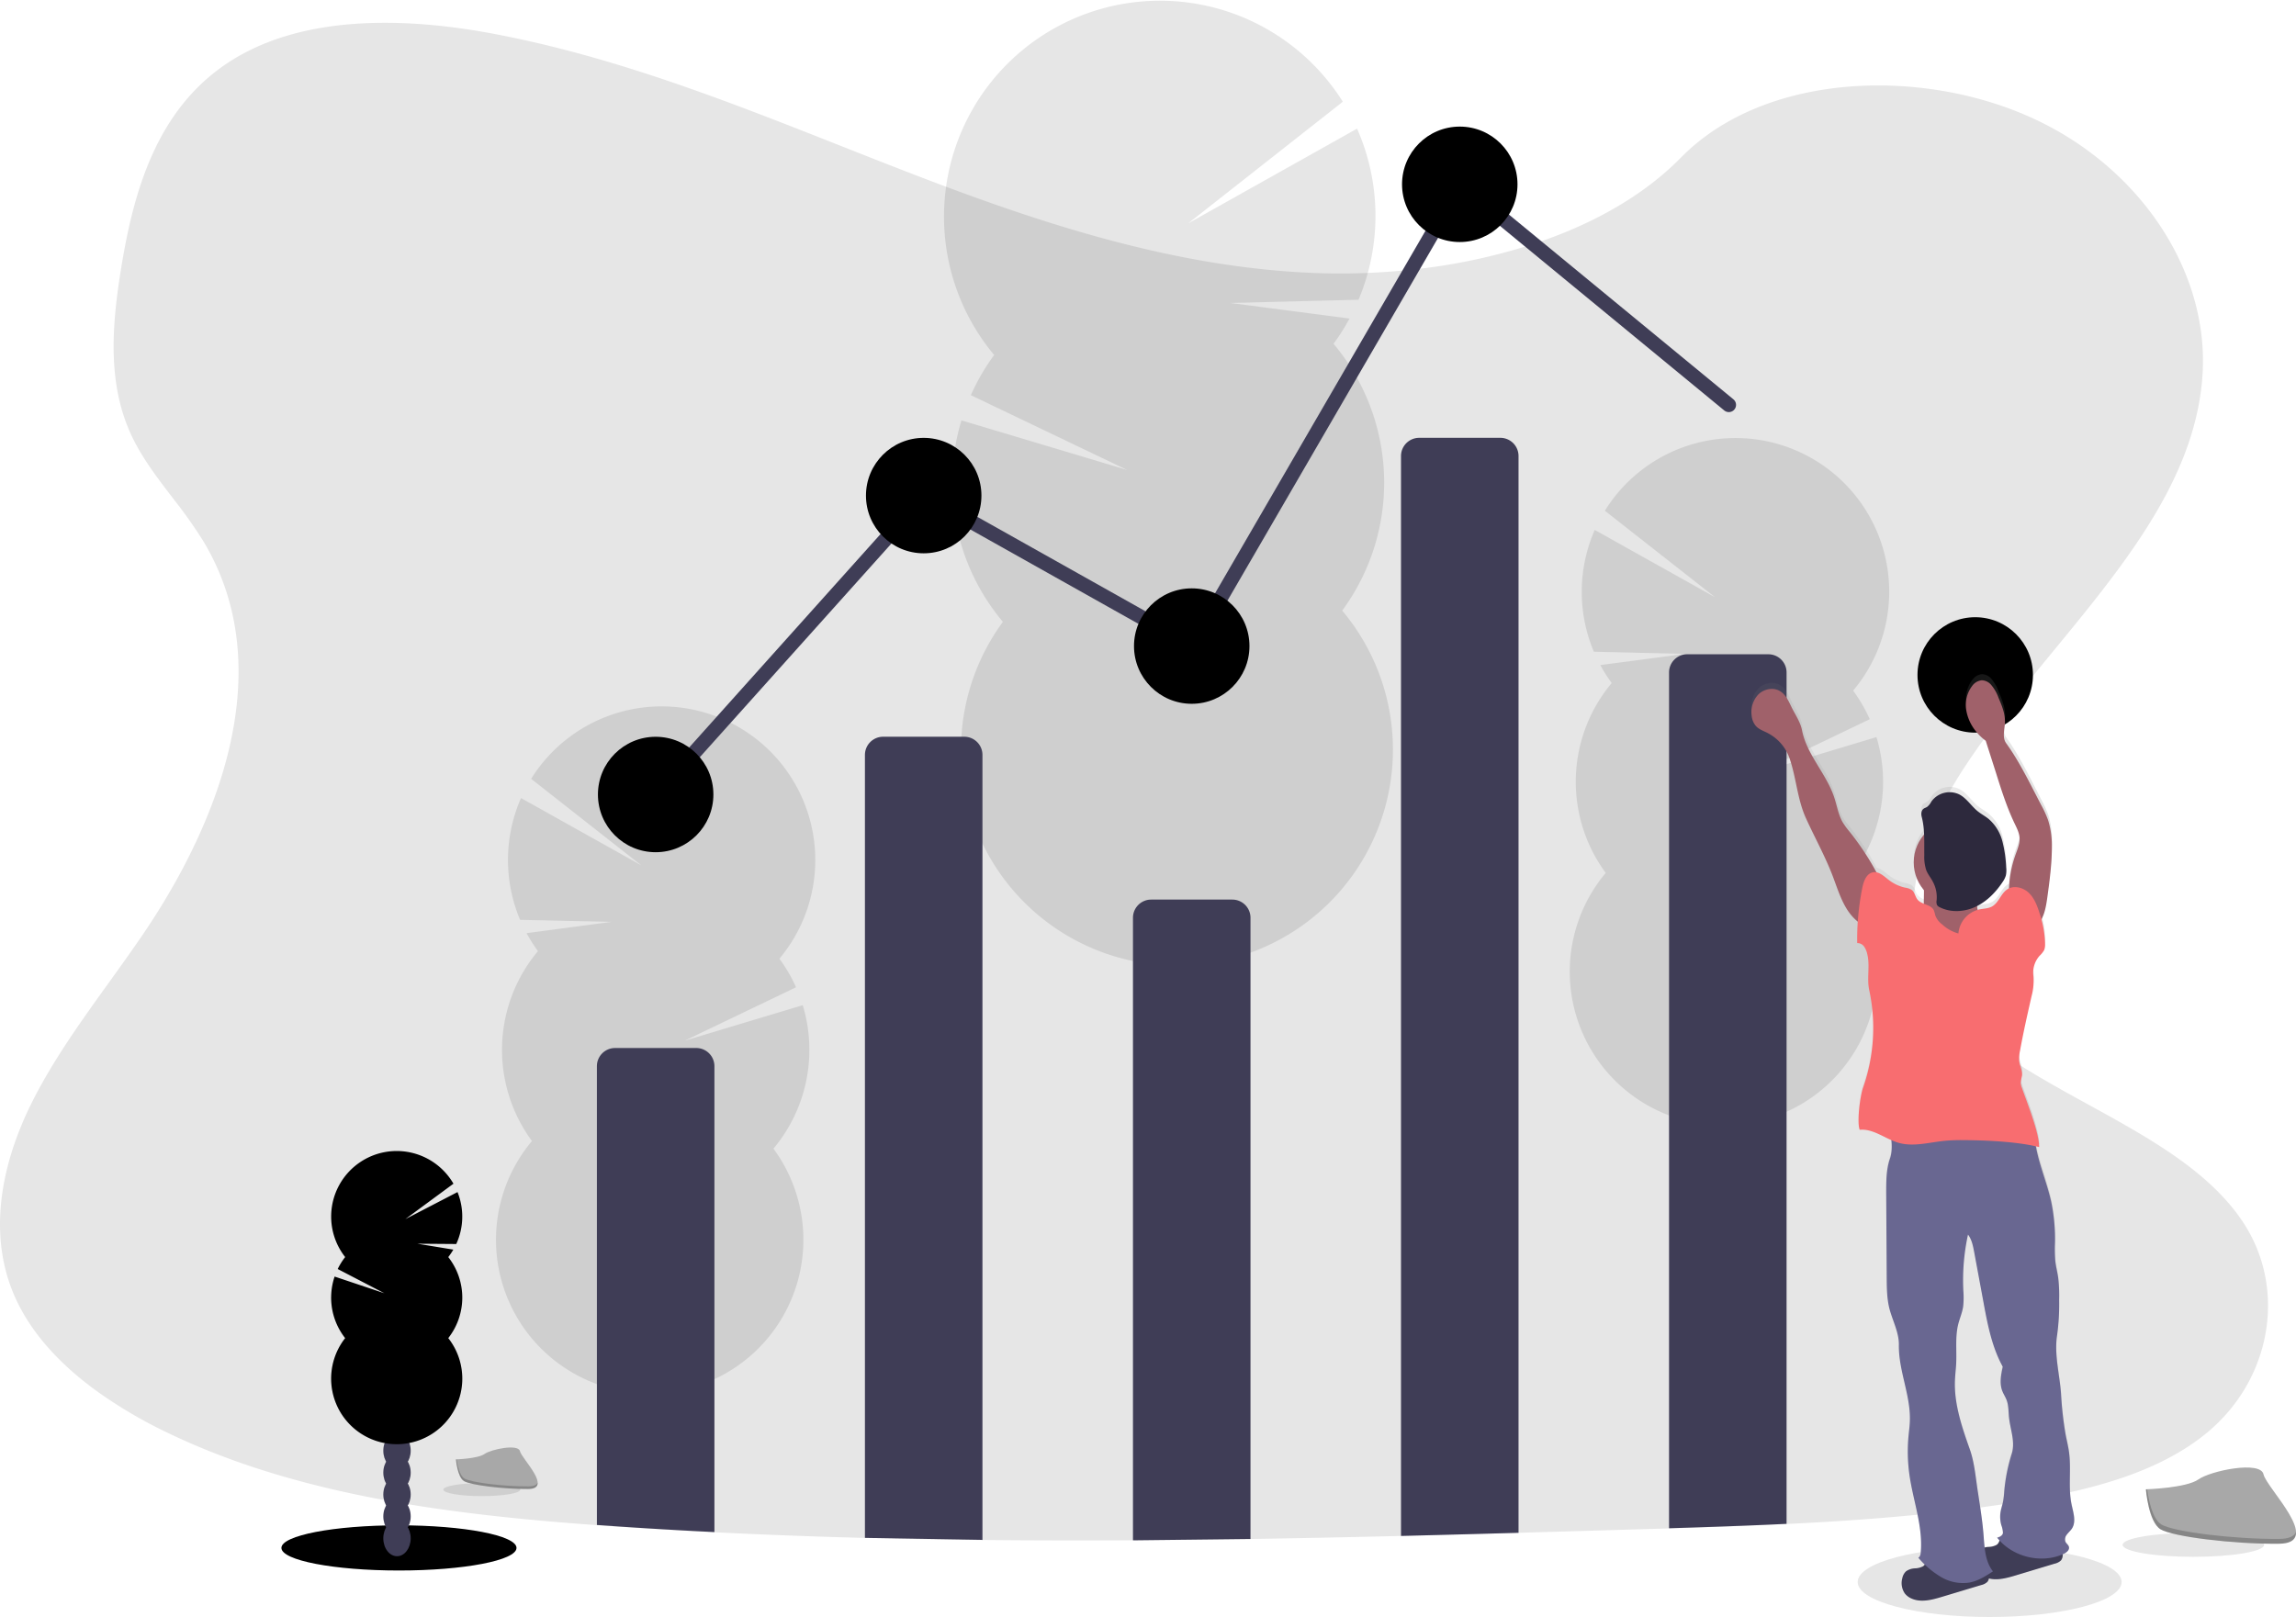 <svg id="b43bf247-fd00-4c66-86de-2f4e4870ba29" data-name="Layer 1" xmlns="http://www.w3.org/2000/svg" xmlns:xlink="http://www.w3.org/1999/xlink" width="1113.58" height="784.41" viewBox="0 0 1113.58 784.41"><defs><linearGradient id="e697e668-bf6d-4d5c-9412-9fae30629717" x1="990.77" y1="609.55" x2="1147.32" y2="609.55" gradientTransform="matrix(-1, 0, 0, 1, 2040, 0)" gradientUnits="userSpaceOnUse"><stop offset="0" stop-color="gray" stop-opacity="0.25"/><stop offset="0.54" stop-color="gray" stop-opacity="0.12"/><stop offset="1" stop-color="gray" stop-opacity="0.1"/></linearGradient></defs><title>visual data</title><ellipse cx="965" cy="767.42" rx="64" ry="16.99" fill="currentColor" opacity="0.1"/><path d="M1113.76,752.68c-24.35,20.2-59,28.56-92.51,33.84l-5.64.86c-35,5.22-70.39,8-105.9,9.69-19,.92-38,1.57-57,2.15l-14.89.44q-29,.86-58.11,1.69-28.5.81-57,1.52-36.5.89-73,1.48-28.5.45-57,.62-36.51.21-73-.14-28.52-.29-57-1-36.52-.94-73-2.75-24.76-1.21-49.49-2.91l-7.51-.53c-70.77-5.1-142.81-14.25-204.74-43.17l-1.67-.79c-.83-.39-1.66-.78-2.49-1.19a224.11,224.11,0,0,1-32.56-19.09c-18.31-13.06-33.43-29-41.42-47.91-12.52-29.66-5.9-63,8.4-92S94,538.31,112.57,511c5.44-8,10.6-16.3,15.4-24.81,30-53.37,44.88-115.13,13.43-166.56a228.58,228.58,0,0,0-13.43-19c-7.67-10-15.47-20-20.74-31.07-12.29-25.76-9.65-54.73-5.17-82.25,6-36.59,17-76,51.38-98.86,35.67-23.74,86.3-22.54,130.57-14,68.83,13.19,132.36,40.8,196.49,65.7s131.31,47.67,201.82,50.12a322.09,322.09,0,0,0,45.38-1.65h0a287.81,287.81,0,0,0,59.12-12.45c27.75-9.14,53-22.89,71.72-42,40.15-40.85,115.6-43.94,170-19.27,51.91,23.54,85.48,73.36,83,123.12-2.82,55.39-44.3,100.93-82.31,147.64-4.61,5.66-9.16,11.34-13.59,17.06q-3.71,4.79-7.28,9.6h0c-4.17,5.66-8.2,11.35-12,17.11-19.42,29.53-33.15,65-19.78,96.88,7.5,17.85,21.81,31.47,39.06,43.36,38.65,26.63,92,44.55,116,81.83C1152.32,683.63,1144.66,727,1113.76,752.68Z" transform="translate(-43.21 -57.79)" fill="currentColor" opacity="0.1"/><g opacity="0.1"><path d="M598.71,607.14q.06,1.41.21,2.76,11.67-4.65,22.91-10a18.57,18.57,0,0,0,10.59-5.18c2.19-1.1,4.37-2.25,6.53-3.4a26.82,26.82,0,0,0-1.66-3c-4.21-6.65-10.61-10.81-17.66-10.58s-13.15,4.8-16.92,11.69A34.46,34.46,0,0,0,598.71,607.14Z" transform="translate(-43.21 -57.79)" fill="#3f3d56"/><path d="M597.56,572.17a34.57,34.57,0,0,0,5.15,17.32c4.22,6.63,10.62,10.79,17.67,10.56.49,0,1-.07,1.45-.11a18.57,18.57,0,0,0,10.59-5.18,25.47,25.47,0,0,0,4.87-6.38,35.82,35.82,0,0,0-1.14-35c-4.22-6.65-10.62-10.81-17.67-10.58s-13.14,4.8-16.91,11.69A34.47,34.47,0,0,0,597.56,572.17Z" transform="translate(-43.21 -57.79)" fill="#3f3d56"/><ellipse cx="618.28" cy="536.48" rx="21.87" ry="28.63" transform="translate(-60.47 -37.23) rotate(-1.88)" fill="#3f3d56"/><ellipse cx="617.13" cy="501.51" rx="21.87" ry="28.63" transform="translate(-59.32 -37.28) rotate(-1.88)" fill="#3f3d56"/><ellipse cx="615.99" cy="466.54" rx="21.87" ry="28.63" transform="translate(-58.18 -37.34) rotate(-1.88)" fill="#3f3d56"/><path d="M690,224.56a104.08,104.08,0,0,0,7.74-12.25L640,204.77l62.12-1.58a104.89,104.89,0,0,0-.72-83l-81.91,45.95,75-59A104.75,104.75,0,1,0,525.38,230a105.16,105.16,0,0,0-11.31,19.48l75.81,36.28-80.36-24.06a104.8,104.8,0,0,0,20.11,97.75A104.74,104.74,0,1,0,694.19,354,104.77,104.77,0,0,0,690,224.56Z" transform="translate(-43.21 -57.79)" fill="currentColor"/><path d="M505.1,295.42a104.26,104.26,0,0,0,24.53,64A104.74,104.74,0,1,0,694.19,354C707.64,335.74,504.72,283.67,505.1,295.42Z" transform="translate(-43.21 -57.79)" opacity="0.1"/></g><g opacity="0.1"><path d="M369.39,791.35c0,.66-.07,1.32-.15,2q-8.3-3.3-16.31-7.07a13.21,13.21,0,0,1-7.54-3.67q-2.34-1.19-4.65-2.42a18.9,18.9,0,0,1,1.18-2.12c3-4.74,7.54-7.7,12.56-7.54s9.36,3.4,12,8.3A24.5,24.5,0,0,1,369.39,791.35Z" transform="translate(-43.21 -57.79)" fill="#3f3d56"/><path d="M370.17,766.46a24.59,24.59,0,0,1-3.64,12.33c-3,4.72-7.55,7.69-12.56,7.53l-1-.08a13.21,13.21,0,0,1-7.54-3.67,18,18,0,0,1-3.47-4.54,25.53,25.53,0,0,1,.78-24.89c3-4.74,7.55-7.7,12.56-7.54s9.36,3.4,12.05,8.3A24.5,24.5,0,0,1,370.17,766.46Z" transform="translate(-43.21 -57.79)" fill="#3f3d56"/><ellipse cx="355.4" cy="741.08" rx="20.37" ry="15.56" transform="translate(-439.72 1015.15) rotate(-88.19)" fill="#3f3d56"/><ellipse cx="356.18" cy="716.19" rx="20.37" ry="15.56" transform="translate(-414.09 991.83) rotate(-88.19)" fill="#3f3d56"/><ellipse cx="356.97" cy="691.3" rx="20.37" ry="15.56" transform="translate(-388.45 968.51) rotate(-88.19)" fill="#3f3d56"/><path d="M304.12,519.17a75.81,75.81,0,0,1-5.53-8.71L339.67,505,295.46,504a74.64,74.64,0,0,1,.44-59.08l58.33,32.63L300.81,435.6a74.54,74.54,0,1,1,120.42,87.26,74.43,74.43,0,0,1,8.07,13.86L375.38,562.6l57.17-17.2A74.65,74.65,0,0,1,418.33,615a74.54,74.54,0,1,1-117.12-3.7,74.54,74.54,0,0,1,2.91-92.12Z" transform="translate(-43.21 -57.79)" fill="currentColor"/><path d="M435.72,569.43A74.27,74.27,0,0,1,418.33,615a74.54,74.54,0,1,1-117.12-3.7C291.62,598.3,436,561.06,435.72,569.43Z" transform="translate(-43.21 -57.79)" opacity="0.1"/></g><g opacity="0.1"><path d="M890.16,661.3c0,.67-.07,1.32-.14,2q-8.31-3.3-16.31-7.07a13.26,13.26,0,0,1-7.55-3.67c-1.55-.79-3.11-1.6-4.65-2.42a20.63,20.63,0,0,1,1.18-2.12c3-4.74,7.54-7.7,12.56-7.54s9.36,3.4,12,8.3A24.5,24.5,0,0,1,890.16,661.3Z" transform="translate(-43.21 -57.79)" fill="#3f3d56"/><path d="M891,636.41a24.59,24.59,0,0,1-3.65,12.33c-3,4.72-7.54,7.69-12.56,7.53l-1-.08a13.26,13.26,0,0,1-7.55-3.67,18.32,18.32,0,0,1-3.47-4.54,25.53,25.53,0,0,1,.78-24.89c3-4.73,7.55-7.7,12.56-7.54s9.37,3.4,12.05,8.3A24.5,24.5,0,0,1,891,636.41Z" transform="translate(-43.21 -57.79)" fill="#3f3d56"/><ellipse cx="876.17" cy="611.03" rx="20.37" ry="15.56" transform="translate(194.62 1409.71) rotate(-88.19)" fill="#3f3d56"/><ellipse cx="876.96" cy="586.14" rx="20.37" ry="15.56" transform="translate(220.26 1386.4) rotate(-88.19)" fill="#3f3d56"/><ellipse cx="877.74" cy="561.26" rx="20.37" ry="15.56" transform="translate(245.89 1363.08) rotate(-88.19)" fill="#3f3d56"/><path d="M824.89,389.12a73.57,73.57,0,0,1-5.52-8.71L860.45,375l-44.21-1.07a74.7,74.7,0,0,1,.43-59.08L875,347.48l-53.42-41.93A74.55,74.55,0,1,1,942,392.81a74.39,74.39,0,0,1,8.06,13.86l-53.92,25.88,57.17-17.2a74.57,74.57,0,0,1-14.22,69.59A74.53,74.53,0,1,1,822,481.24a74.54,74.54,0,0,1,2.91-92.12Z" transform="translate(-43.21 -57.79)" fill="currentColor"/><path d="M956.5,439.38a74.2,74.2,0,0,1-17.4,45.56A74.53,74.53,0,1,1,822,481.24C812.4,468.25,956.76,431,956.5,439.38Z" transform="translate(-43.21 -57.79)" opacity="0.1"/></g><ellipse cx="193.5" cy="750.89" rx="57.01" ry="10.96" fill="currentColor"/><ellipse cx="192.55" cy="746.23" rx="6.64" ry="8.69" fill="#3f3d56"/><ellipse cx="192.55" cy="735.61" rx="6.64" ry="8.69" fill="#3f3d56"/><ellipse cx="192.55" cy="724.99" rx="6.64" ry="8.69" fill="#3f3d56"/><ellipse cx="192.55" cy="714.37" rx="6.64" ry="8.69" fill="#3f3d56"/><ellipse cx="192.55" cy="703.75" rx="6.64" ry="8.69" fill="#3f3d56"/><ellipse cx="192.55" cy="693.13" rx="6.64" ry="8.69" fill="#3f3d56"/><ellipse cx="192.55" cy="682.51" rx="6.64" ry="8.69" fill="#3f3d56"/><path d="M260.61,667.62a32.32,32.32,0,0,0,2.47-3.64l-17.44-2.87,18.86.15a31.89,31.89,0,0,0,.61-25.2L239.8,649.19,263.14,632a31.8,31.8,0,1,0-52.52,35.59,32,32,0,0,0-3.62,5.8l22.64,11.76-24.14-8.1a31.82,31.82,0,0,0,5.12,29.86,31.8,31.8,0,1,0,50,0,31.82,31.82,0,0,0,0-39.32Z" transform="translate(-43.21 -57.79)" fill="currentColor"/><path d="M203.82,687.28a31.67,31.67,0,0,0,6.8,19.66,31.8,31.8,0,1,0,50,0C264.87,701.53,203.82,683.71,203.82,687.28Z" transform="translate(-43.21 -57.79)" opacity="0.1"/><path d="M389.71,575v226q-24.76-1.21-49.49-2.91l-7.51-.53V575a8.82,8.82,0,0,1,8.82-8.82h39.36A8.82,8.82,0,0,1,389.71,575Z" transform="translate(-43.21 -57.79)" fill="#3f3d56"/><path d="M462.71,803.81V424a8.82,8.82,0,0,1,8.82-8.82h39.36a8.82,8.82,0,0,1,8.82,8.82v380.8Z" transform="translate(-43.21 -57.79)" fill="#3f3d56"/><path d="M592.71,805V503a8.82,8.82,0,0,1,8.82-8.82h39.36a8.82,8.82,0,0,1,8.82,8.82V804.35Z" transform="translate(-43.21 -57.79)" fill="#3f3d56"/><path d="M779.71,279V801.35q-28.5.81-57,1.52V279a8.82,8.82,0,0,1,8.82-8.82h39.36A8.82,8.82,0,0,1,779.71,279Z" transform="translate(-43.21 -57.79)" fill="#3f3d56"/><path d="M909.71,384v413c-19,.92-38,1.57-57,2.15V384a8.82,8.82,0,0,1,8.82-8.82h39.36A8.82,8.82,0,0,1,909.71,384Z" transform="translate(-43.21 -57.79)" fill="#3f3d56"/><polyline points="318.5 385.41 448.5 240.41 578.5 313.41 708.5 89.41 838.5 196.41" fill="none" stroke="#3f3d56" stroke-linecap="round" stroke-miterlimit="10" stroke-width="7"/><circle cx="318" cy="385.41" r="28" fill="currentColor"/><circle cx="448" cy="240.41" r="28" fill="currentColor"/><circle cx="578" cy="313.41" r="28" fill="currentColor"/><circle cx="708" cy="89.41" r="28" fill="currentColor"/><circle cx="958" cy="327.41" r="28" fill="currentColor"/><ellipse cx="233.68" cy="722.61" rx="18.68" ry="3.16" fill="currentColor" opacity="0.1"/><path d="M264.35,765.73s10.65-.33,13.86-2.62,16.39-5,17.19-1.35,16,18.24,4,18.34-27.95-1.88-31.15-3.83S264.35,765.73,264.35,765.73Z" transform="translate(-43.21 -57.79)" fill="#a8a8a8"/><path d="M299.59,778.82c-12,.1-27.94-1.87-31.15-3.82-2.44-1.49-3.41-6.82-3.74-9.28h-.35s.67,8.59,3.88,10.54,19.12,3.93,31.15,3.83c3.47,0,4.67-1.26,4.6-3.09C303.5,778.11,302.18,778.8,299.59,778.82Z" transform="translate(-43.21 -57.79)" opacity="0.2"/><ellipse cx="1063.8" cy="749.41" rx="34.31" ry="5.8" fill="currentColor" opacity="0.1"/><path d="M1084,780.25s19.57-.6,25.47-4.8,30.1-9.21,31.56-2.48,29.42,33.5,7.32,33.68-51.34-3.44-57.23-7S1084,780.25,1084,780.25Z" transform="translate(-43.21 -57.79)" fill="#a8a8a8"/><path d="M1148.72,804.31c-22.1.18-51.34-3.44-57.23-7-4.48-2.73-6.27-12.53-6.87-17l-.65,0s1.24,15.79,7.12,19.37,35.14,7.21,57.23,7c6.38,0,8.58-2.32,8.46-5.68C1155.89,803,1153.46,804.27,1148.72,804.31Z" transform="translate(-43.21 -57.79)" opacity="0.2"/><path d="M892.81,402.37a9,9,0,0,0,2,4.77c1.45,1.64,3.62,2.39,5.57,3.37a22,22,0,0,1,10.76,12.37c3.33,9.72,3.76,20,8,29.38s9.22,18.39,12.88,28c2.08,5.45,3.74,11.12,6.79,16.08a24.94,24.94,0,0,0,5.57,6.41c-.23,3.52-.32,7-.3,10.52a4,4,0,0,1,3.42,1.8,10.41,10.41,0,0,1,1.5,3.75c1.37,5.67-.32,11.71.91,17.41a88.56,88.56,0,0,1-3,47.64c-1.37,3.88-3.09,16.72-1.63,20.57,5.44-.55,10.26,2.79,15.35,5a21.12,21.12,0,0,1-.72,9c-1.83,5.27-1.82,11-1.79,16.57l.25,41.26c0,5.23.07,10.53,1.38,15.6,1.49,5.71,4.62,11.53,4.52,17.43C964,722,970,734.1,969.52,746.7c-.09,2.42-.42,4.82-.65,7.22a82.14,82.14,0,0,0,.48,19.19c1.82,12.66,6.63,25.11,5.43,37.84-.08.86-.37,2-1.18,2.33,1,1.13,2.06,2.25,3.14,3.32a2.85,2.85,0,0,1-.87.91,8.84,8.84,0,0,1-3.82,1,8.09,8.09,0,0,0-4.37,1.42,6.29,6.29,0,0,0-1.82,3.34,9,9,0,0,0,1.2,7.48,8.35,8.35,0,0,0,3.39,2.54c4.62,2,9.92.55,14.74-.91l18.88-5.72a6.36,6.36,0,0,0,3.07-1.6,3.36,3.36,0,0,0,.75-1.62c4.17,1,8.75-.23,13-1.5l18.88-5.73a6.27,6.27,0,0,0,3.07-1.6,3.66,3.66,0,0,0,.77-3c.14-.06.28-.1.42-.17,1.44-.65,3-1.92,2.65-3.45-.25-1-1.25-1.58-1.68-2.5a3.61,3.61,0,0,1,.7-3.53c.74-1,1.74-1.83,2.42-2.88,2.18-3.34.7-7.73-.12-11.64-1.77-8.35-.13-17.07-1.25-25.53-.38-2.85-1.07-5.65-1.62-8.48a173.29,173.29,0,0,1-2.31-20.22c-.72-9.68-3.41-19.22-1.87-28.82a111.93,111.93,0,0,0,.95-17,74,74,0,0,0-.47-10.84c-.39-2.68-1.08-5.31-1.38-8a72.52,72.52,0,0,1-.16-9.09,89.92,89.92,0,0,0-1.86-20.12c-2-9.09-5.76-17.79-7.36-26.9.54.12,1.08.24,1.6.38.06-7-6.07-22.22-8.34-28.86a8.39,8.39,0,0,1-.6-2.55,27.51,27.51,0,0,1,.63-3.43c.29-2.42-1-4.72-1.35-7.14a16.75,16.75,0,0,1,.37-5.08c1.61-8.95,3.61-17.83,5.61-26.7a28.44,28.44,0,0,0,.89-9.87,12.39,12.39,0,0,1,3-9.83,11.66,11.66,0,0,0,2.22-2.79,7.08,7.08,0,0,0,.44-2.79,44.83,44.83,0,0,0-1.8-12.15c1.76-3.19,2.41-7.11,2.92-10.81,1.12-8.17,2.24-16.38,2.2-24.63a41.75,41.75,0,0,0-1.8-13,51.59,51.59,0,0,0-3.42-7.54c-5.26-10.13-10.29-20.79-16.93-30.07-2-2.82-.74-6.71-.6-10.19.15-4.2-1.51-8.23-3.14-12.09a19.84,19.84,0,0,0-3.76-6.47,6.11,6.11,0,0,0-4.4-2,6.63,6.63,0,0,0-4.69,2.87,15.47,15.47,0,0,0-2.81,11.57,22.37,22.37,0,0,0,5.09,10.93,24.77,24.77,0,0,0,4.39,4.17q2.48,7.88,5,15.75c2.64,8.35,5.28,16.74,9,24.64,1.09,2.29,2.29,4.62,2.42,7.15.14,2.73-1,5.33-1.91,7.9a55.75,55.75,0,0,0-3.22,16.66,5.73,5.73,0,0,0-.84.46c-3.15,2.06-4.14,6.55-7.42,8.39-1.91,1.07-4.23,1-6.37,1.49-.19,0-.38.1-.58.16-.08-.4-.16-.79-.21-1.2a3.23,3.23,0,0,1,0-.77,33.59,33.59,0,0,0,12.43-11.84,10.83,10.83,0,0,0,1.47-3,11.6,11.6,0,0,0,.15-3.9,62.24,62.24,0,0,0-1.85-12.85,21.37,21.37,0,0,0-6.69-10.89c-1.64-1.32-3.53-2.31-5.16-3.64-3.18-2.57-5.36-6.37-9-8.28A10.83,10.83,0,0,0,980,444.12a7.89,7.89,0,0,1-2,2.54,20.55,20.55,0,0,0-1.86,1c-1.1.88-1.16,2.57-.8,3.94a41,41,0,0,1,1.14,8.59,21,21,0,0,0-.06,27.17c0,1.86,0,3.72-.07,5.58,0,.35,0,.71-.07,1.06a7.21,7.21,0,0,1-3-2c-1.12-1.4-1.32-3.46-2.69-4.61a7.59,7.59,0,0,0-3.28-1.2,20.37,20.37,0,0,1-8-3.79c-1.85-1.43-3.77-3.26-5.93-3.68a131.57,131.57,0,0,0-13-19.84,38.65,38.65,0,0,1-3.4-4.67c-2.15-3.75-2.79-8.16-4.15-12.27-3.8-11.52-13.28-20.76-15.59-32.68-.84-4.32-3.58-8.08-5.46-12.06-1.27-2.69-2.67-5.53-5.21-7.07-3.27-2-7.79-1.08-10.51,1.61A12.63,12.63,0,0,0,892.81,402.37Zm118.73,404.69a8.84,8.84,0,0,1-3.82,1,18.43,18.43,0,0,0-2,.32c-.25-2.1-.39-4.23-.55-6.3-.53-6.79-1.59-13.53-2.64-20.26-1.1-7-1.62-14.66-4-21.38-3.83-10.94-7.71-22.21-7.22-33.8.11-2.63.44-5.24.58-7.86.32-6.49-.59-13.12,1-19.43.71-2.87,1.92-5.61,2.38-8.53a40.49,40.49,0,0,0,.1-7.94,105.53,105.53,0,0,1,2.27-27.35c1.86,2.43,2.47,5.57,3,8.58l3.75,20.34c2.23,12.07,4.2,24.87,10.11,35.61-.83,3.87-1.65,8-.28,11.7.59,1.6,1.56,3,2.16,4.62,1,2.69.86,5.65,1.16,8.5.65,6,3.13,11.9,1.31,17.69a86.29,86.29,0,0,0-3.63,18.36,44.71,44.71,0,0,1-.6,5.17c-.32,1.54-.84,3-1.13,4.58a15.17,15.17,0,0,0,.29,6.67,13.62,13.62,0,0,1,.82,3.75c0,1.28-1.57,2.2-2.83,2.4.37.48.77.94,1.18,1.39A4.38,4.38,0,0,1,1011.54,807.06Z" transform="translate(-43.21 -57.79)" fill="url(#e697e668-bf6d-4d5c-9412-9fae30629717)"/><path d="M972.05,818.6a8.09,8.09,0,0,0-4.37,1.42,6.16,6.16,0,0,0-1.82,3.32,8.88,8.88,0,0,0,1.2,7.42,8.33,8.33,0,0,0,3.39,2.53c4.62,2,9.92.54,14.74-.91l18.88-5.68a6.34,6.34,0,0,0,3.07-1.59,4.17,4.17,0,0,0,.08-4.86,9.44,9.44,0,0,0-4-3.19c-5.87-2.86-12.49-3.51-18.94-3.63-2.4,0-4.77-.58-6.4,1.27-.86,1-.7,2.07-2,2.92A9,9,0,0,1,972.05,818.6Z" transform="translate(-43.21 -57.79)" fill="#3f3d56"/><path d="M1007.72,808.22a8.17,8.17,0,0,0-4.37,1.42,6.2,6.2,0,0,0-1.82,3.32,8.91,8.91,0,0,0,1.2,7.43,8.4,8.4,0,0,0,3.39,2.52c4.63,2,9.92.55,14.74-.9l18.88-5.69a6.34,6.34,0,0,0,3.07-1.59,4.16,4.16,0,0,0,.08-4.85,9.47,9.47,0,0,0-4-3.19c-5.88-2.86-12.5-3.52-18.95-3.64-2.4,0-4.76-.57-6.4,1.28-.86,1-.7,2.06-2,2.91A8.7,8.7,0,0,1,1007.72,808.22Z" transform="translate(-43.21 -57.79)" fill="#3f3d56"/><path d="M991.31,603.32a232.59,232.59,0,0,1,33.49-.94,6.66,6.66,0,0,1,2.17.34c2.46,1,2.84,4.22,3.07,6.85,1,10.68,5.66,20.63,8,31.09a88.83,88.83,0,0,1,1.86,20,71.72,71.72,0,0,0,.16,9c.3,2.67,1,5.29,1.38,7.95a73,73,0,0,1,.47,10.77,110.49,110.49,0,0,1-.95,16.87c-1.54,9.53,1.15,19,1.87,28.64A170.93,170.93,0,0,0,1045.1,754c.55,2.81,1.24,5.59,1.62,8.42,1.12,8.41-.52,17.07,1.25,25.37.82,3.88,2.3,8.24.12,11.56-.68,1-1.68,1.85-2.42,2.86a3.57,3.57,0,0,0-.7,3.51c.43.91,1.43,1.51,1.68,2.48.39,1.53-1.21,2.78-2.65,3.43-10.85,4.9-24.84,1.45-32.16-7.94,1.26-.2,2.8-1.11,2.83-2.39a13.5,13.5,0,0,0-.82-3.72,15,15,0,0,1-.29-6.62c.29-1.54.81-3,1.13-4.55a44.2,44.2,0,0,0,.6-5.14,85.21,85.21,0,0,1,3.63-18.24c1.82-5.75-.66-11.57-1.31-17.57-.3-2.84-.17-5.77-1.16-8.45-.6-1.58-1.57-3-2.16-4.58-1.37-3.69-.55-7.79.28-11.63-5.91-10.67-7.88-23.39-10.11-35.38l-3.75-20.2c-.56-3-1.17-6.11-3-8.53a104.16,104.16,0,0,0-2.27,27.17,40,40,0,0,1-.1,7.89c-.46,2.9-1.67,5.63-2.38,8.47-1.55,6.27-.64,12.85-1,19.3-.14,2.61-.47,5.2-.58,7.81-.49,11.52,3.39,22.72,7.22,33.59,2.35,6.67,2.87,14.25,4,21.23,1,6.69,2.11,13.38,2.64,20.13.49,6.2.71,12.91,4.57,17.78-3.53,2.29-7.17,4.62-11.3,5.41a20.86,20.86,0,0,1-13.92-2.7,43.79,43.79,0,0,1-11-9.35c.81-.28,1.1-1.46,1.18-2.31,1.2-12.66-3.61-25-5.43-37.6a81,81,0,0,1-.48-19.06c.23-2.39.56-4.78.65-7.18.48-12.51-5.55-24.56-5.33-37.08.1-5.87-3-11.65-4.52-17.32-1.31-5-1.35-10.3-1.38-15.5l-.25-41c0-5.54,0-11.22,1.79-16.45,2.2-6.3-.32-13.53-.7-20.19A83.22,83.22,0,0,0,991.31,603.32Z" transform="translate(-43.21 -57.79)" fill="#696791"/><path d="M955.66,485.52a130.66,130.66,0,0,0-15.31-24.17,38.33,38.33,0,0,1-3.4-4.64c-2.15-3.73-2.79-8.11-4.15-12.19-3.8-11.44-13.28-20.63-15.59-32.46-.84-4.3-3.58-8-5.46-12-1.27-2.67-2.67-5.49-5.21-7-3.27-2-7.79-1.08-10.51,1.6a12.49,12.49,0,0,0-3.22,10.55,8.93,8.93,0,0,0,2,4.74c1.45,1.63,3.62,2.37,5.57,3.35a21.88,21.88,0,0,1,10.76,12.29c3.33,9.65,3.76,19.87,8,29.19s9.22,18.26,12.88,27.79c2.08,5.41,3.74,11,6.79,16s7.81,9.19,13.56,9.94A33.45,33.45,0,0,1,954,497.83C955.25,493.89,957.47,489.25,955.66,485.52Z" transform="translate(-43.21 -57.79)" fill="#a0616a"/><path d="M1017.57,493a55.26,55.26,0,0,1,3.25-20.78c.92-2.55,2-5.14,1.91-7.85-.13-2.52-1.33-4.83-2.42-7.11-3.76-7.85-6.4-16.17-9-24.47l-5-15.65a24.31,24.31,0,0,1-4.39-4.15,22.1,22.1,0,0,1-5.09-10.86,15.25,15.25,0,0,1,2.81-11.48,6.65,6.65,0,0,1,4.69-2.86,6.14,6.14,0,0,1,4.4,2,19.71,19.71,0,0,1,3.76,6.42c1.63,3.84,3.29,7.84,3.14,12-.14,3.46-1.43,7.32.6,10.13,6.64,9.22,11.67,19.81,16.93,29.88a50.56,50.56,0,0,1,3.42,7.49,41.19,41.19,0,0,1,1.8,12.94c0,8.19-1.08,16.35-2.2,24.47-.71,5.09-1.64,10.63-5.49,14C1026.69,502,1022.67,497,1017.57,493Z" transform="translate(-43.21 -57.79)" fill="#a0616a"/><circle cx="948.92" cy="418.36" r="20.75" fill="#a0616a"/><path d="M1002.18,498c.5,3.75,2.51,7.11,4.47,10.35,1.18,2,2.69,4.13,5,4.35a100.79,100.79,0,0,1-18.85,7.58,21.32,21.32,0,0,1-6.88,1.11,16.83,16.83,0,0,1-5.73-1.47A28.49,28.49,0,0,1,964,501a37.6,37.6,0,0,0,7.71-.59,5.67,5.67,0,0,0,3.78-1.86,6,6,0,0,0,.78-3.34c.1-3.46.11-6.93,0-10.39a41,41,0,0,1,15.08,1.86c2,.65,4,1.43,6,1.94,1.26.32,4.73,0,5.66.73C1004.54,490.38,1001.83,495.45,1002.18,498Z" transform="translate(-43.21 -57.79)" fill="#a0616a"/><path d="M993.06,510.61A13.06,13.06,0,0,1,1003,499c2.14-.48,4.46-.42,6.37-1.48,3.28-1.83,4.27-6.29,7.42-8.34s7.62-.91,10.36,1.68,4.13,6.28,5.25,9.89a50.06,50.06,0,0,1,2.69,15.15,7,7,0,0,1-.44,2.77,11.56,11.56,0,0,1-2.22,2.77,12.26,12.26,0,0,0-3,9.77,28,28,0,0,1-.89,9.8c-2,8.82-4,17.63-5.61,26.53a16.47,16.47,0,0,0-.37,5c.31,2.41,1.64,4.69,1.35,7.1a26.87,26.87,0,0,0-.63,3.41,8.27,8.27,0,0,0,.6,2.53c2.27,6.59,8.4,21.69,8.34,28.67-10.65-2.73-26.35-3.34-37.35-3.39a83.11,83.11,0,0,0-9.06.4c-7.23.78-14.63,2.89-21.64.94-6.51-1.81-12.27-7-19-6.35-1.46-3.82.26-16.57,1.63-20.43a87.44,87.44,0,0,0,3-47.33c-1.23-5.66.46-11.67-.91-17.29a10.31,10.31,0,0,0-1.5-3.73,4,4,0,0,0-3.42-1.79,127.39,127.39,0,0,1,2.5-26.93c.66-3.15,2-6.87,5.23-7.41,2.86-.49,5.26,1.93,7.56,3.7a20.31,20.31,0,0,0,8,3.76,7.59,7.59,0,0,1,3.28,1.2c1.37,1.14,1.57,3.19,2.69,4.58,2,2.49,6.47,2.28,7.89,5.15a19.61,19.61,0,0,1,.75,2.62,9.62,9.62,0,0,0,3.3,4.26A18.56,18.56,0,0,0,993.06,510.61Z" transform="translate(-43.21 -57.79)" fill="#f86d70"/><path d="M975.27,454.09c-.36-1.37-.3-3,.8-3.92.55-.43,1.27-.59,1.86-1a8,8,0,0,0,2-2.53,10.86,10.86,0,0,1,13.59-3.45c3.61,1.89,5.79,5.67,9,8.22,1.63,1.32,3.52,2.3,5.16,3.62a21.21,21.21,0,0,1,6.69,10.82,61.39,61.39,0,0,1,1.85,12.76,11.48,11.48,0,0,1-.15,3.88,10.86,10.86,0,0,1-1.47,3c-3.3,5-7.65,9.54-13.1,12.12s-12.08,3-17.46.3a3,3,0,0,1-1.34-1.07,3.85,3.85,0,0,1-.21-2.31,15.81,15.81,0,0,0-1.74-8.85c-1-2-2.5-3.72-3.3-5.79a20.17,20.17,0,0,1-.94-7.18C976.42,466.42,976.85,460.15,975.27,454.09Z" transform="translate(-43.21 -57.79)" fill="#2d293d"/></svg>